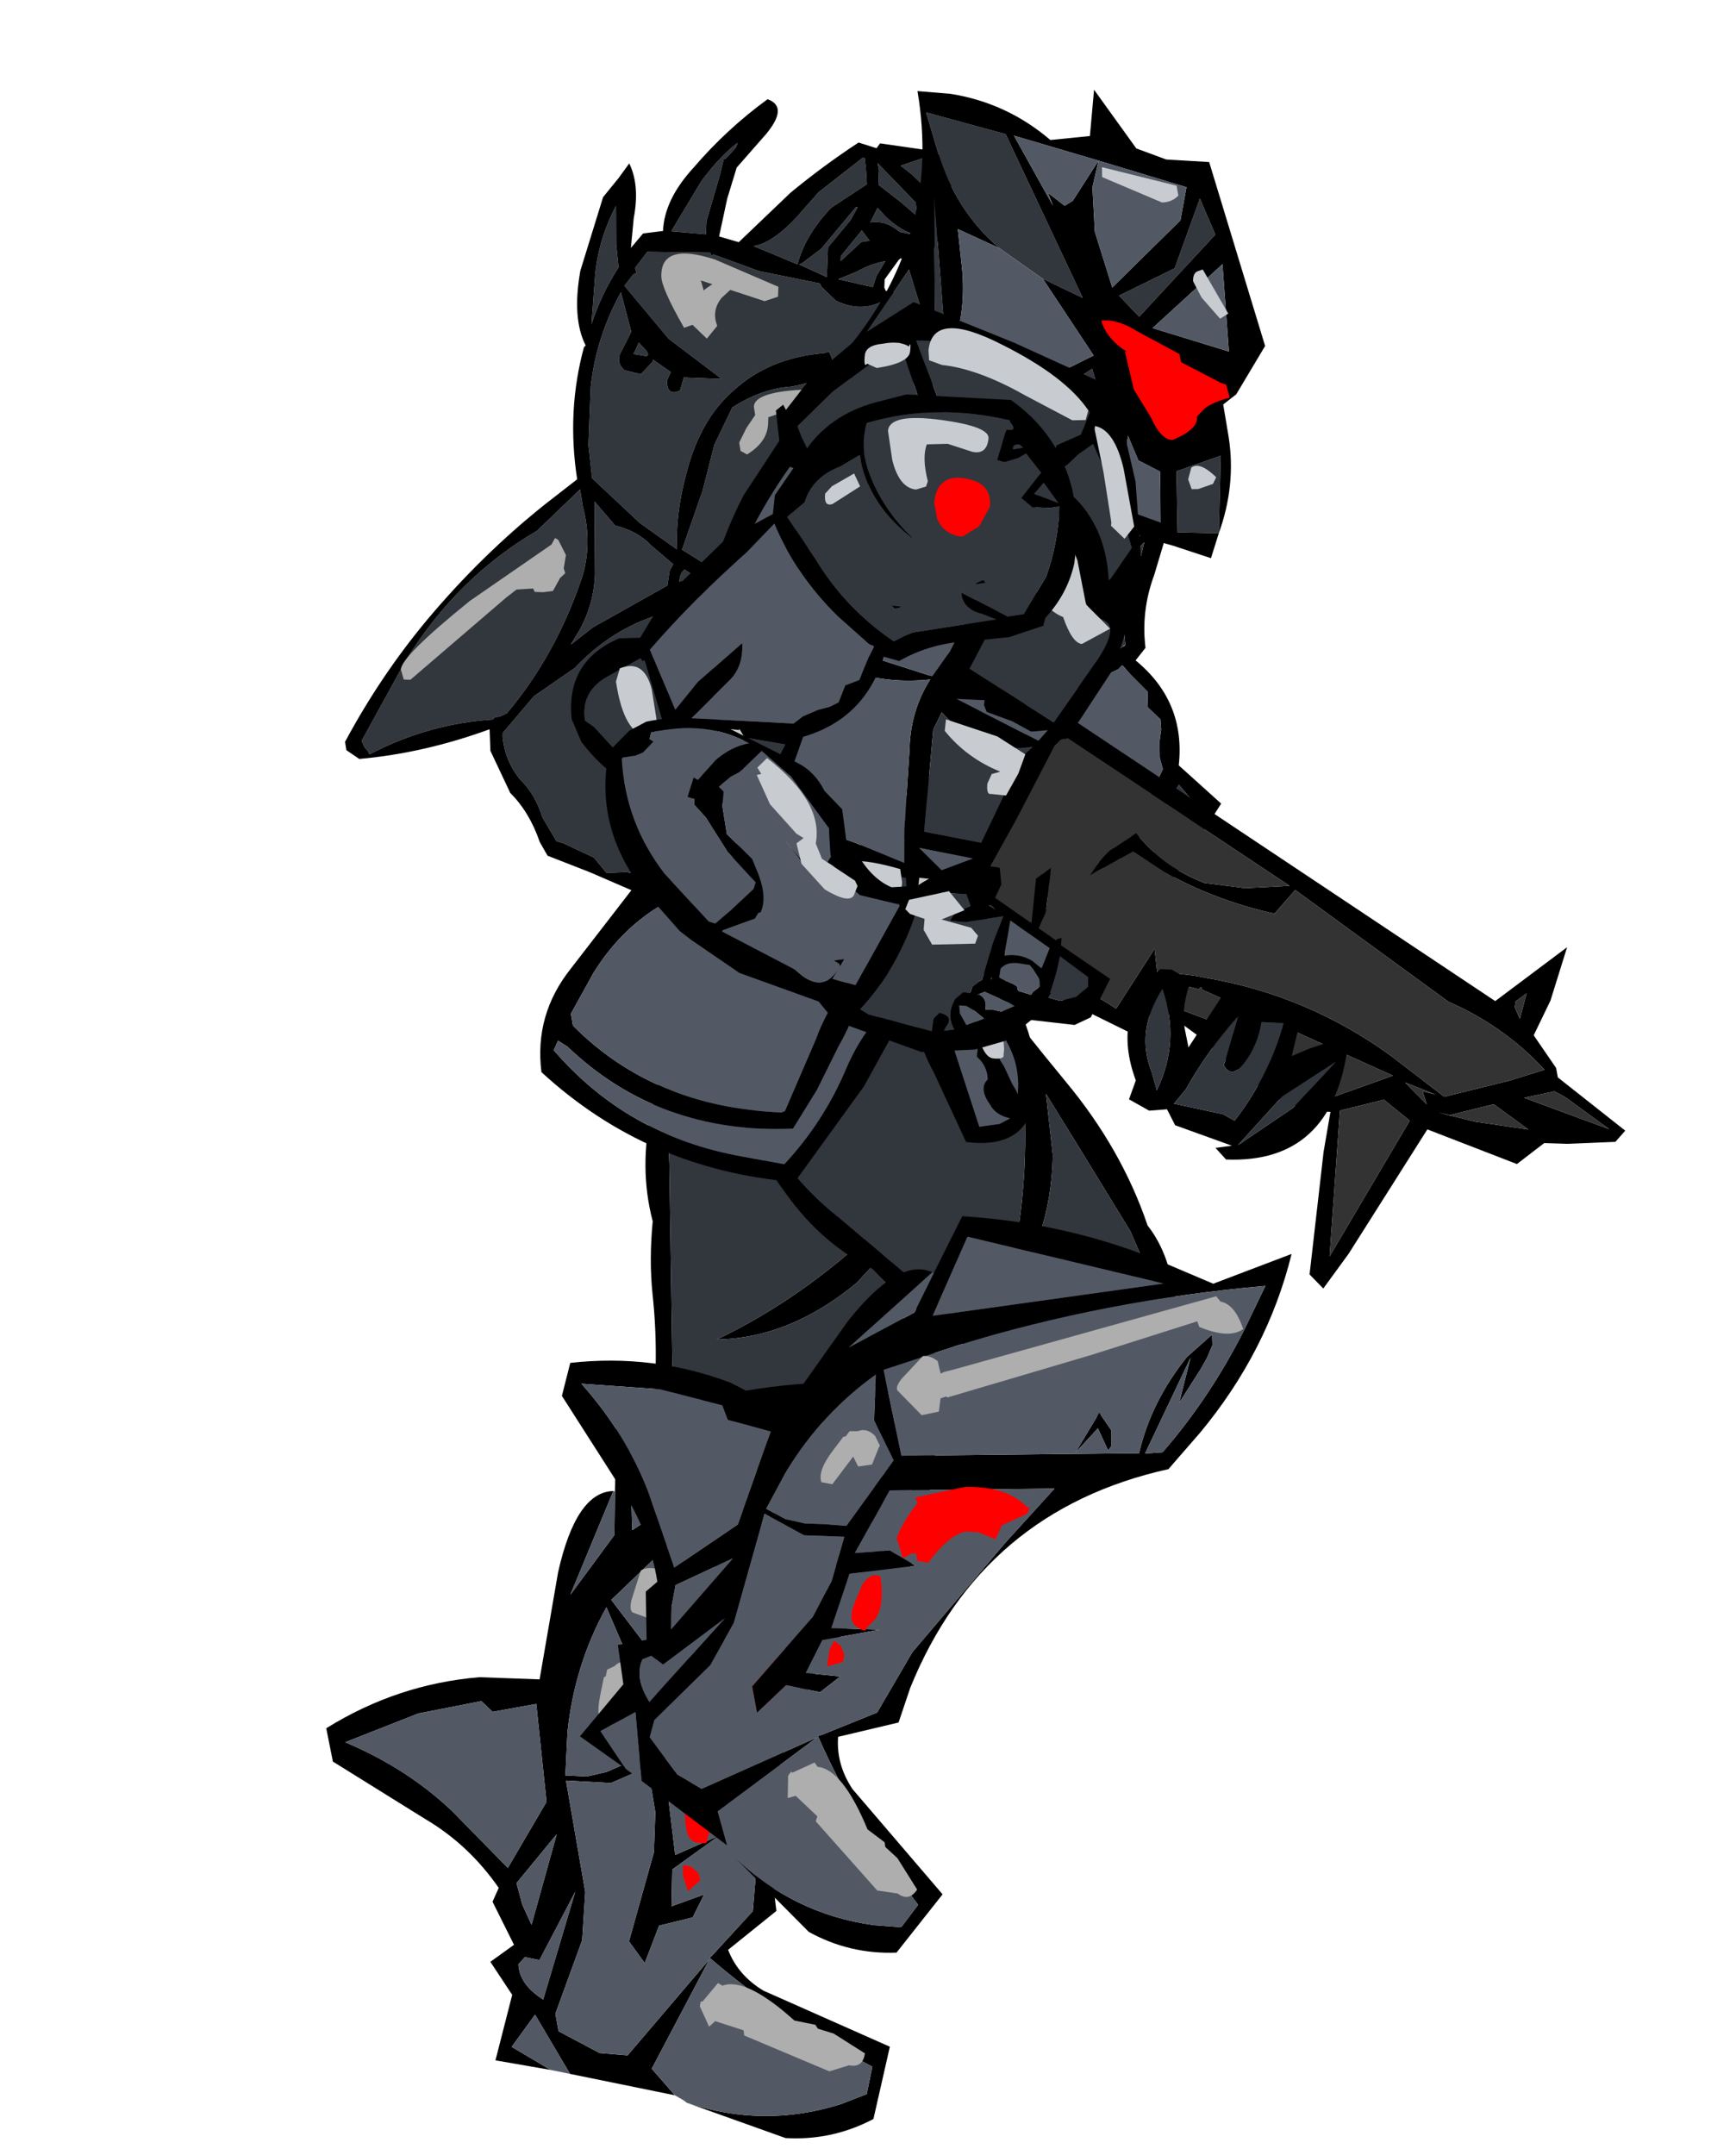 <?xml version="1.0" encoding="UTF-8" standalone="no"?>
<svg xmlns:xlink="http://www.w3.org/1999/xlink" height="390.6px" width="314.7px" xmlns="http://www.w3.org/2000/svg">
  <g transform="matrix(6.0, 0.0, 0.0, 6.0, 85.5, 11.4)">
    <use height="24.3" transform="matrix(0.999, 0.039, -0.039, 0.999, -3.049, 0.63)" width="17.95" xlink:href="#sprite0"/>
    <use height="16.2" transform="matrix(0.35, -0.644, 0.719, 0.391, 8.28, 22.157)" width="20.0" xlink:href="#sprite1"/>
    <use height="18.7" transform="matrix(0.898, 0.429, -0.429, 0.898, 8.85, 23.65)" width="10.15" xlink:href="#sprite2"/>
    <use height="25.2" transform="matrix(0.975, 0.199, -0.199, 0.975, -1.249, 34.905)" width="18.7" xlink:href="#sprite3"/>
    <use height="15.15" transform="matrix(0.676, 0.493, -0.588, 0.806, 17.65, 15.45)" width="28.55" xlink:href="#sprite4"/>
    <use height="5.0" transform="matrix(0.871, 0.489, -0.489, 0.871, 21.1, 26.45)" width="6.7" xlink:href="#sprite5"/>
    <use height="14.3" transform="matrix(0.997, -0.017, 0.017, 0.997, 10.479, 0.903)" width="13.4" xlink:href="#sprite6"/>
    <use height="18.7" transform="matrix(0.912, -0.394, 0.394, 0.912, 5.8, 26.45)" width="10.15" xlink:href="#sprite2"/>
    <use height="25.2" transform="matrix(0.796, 0.601, -0.601, 0.796, 12.475, 26.695)" width="18.7" xlink:href="#sprite3"/>
    <use height="26.85" transform="matrix(0.993, 0.105, -0.105, 0.993, 4.566, 6.298)" width="16.6" xlink:href="#sprite7"/>
    <use height="16.2" transform="matrix(0.73, 0.077, -0.086, 0.815, 4.132, 8.613)" width="20.0" xlink:href="#sprite1"/>
    <use height="6.8" transform="matrix(0.854, 0.516, -0.516, 0.854, 5.75, 18.15)" width="16.65" xlink:href="#sprite8"/>
  </g>
  <defs>
    <g id="sprite0" transform="matrix(1.0, 0.0, 0.0, 1.0, -5.9, -1.1)">
      <use height="24.3" transform="matrix(1.0, 0.0, 0.0, 1.0, 5.9, 1.1)" width="17.95" xlink:href="#shape0"/>
    </g>
    <g id="shape0" transform="matrix(1.0, 0.0, 0.0, 1.0, -5.9, -1.1)">
      <path d="M20.9 2.75 L20.95 3.05 21.0 3.55 19.95 4.3 Q19.2 5.15 19.0 6.05 L18.2 5.75 17.65 5.55 Q18.2 5.45 18.9 4.65 L19.55 3.85 20.85 2.75 20.9 2.75 M22.0 2.95 L22.65 2.7 22.75 2.75 22.85 2.8 23.15 3.4 23.1 3.45 22.85 3.65 22.35 3.2 22.0 2.95 M21.15 5.25 L20.9 5.3 20.3 5.9 20.3 5.75 20.9 4.95 21.15 5.25 M20.7 4.25 L20.75 4.25 20.55 4.65 19.9 5.5 19.9 5.8 19.9 6.3 19.9 6.4 19.05 6.05 19.15 6.0 19.7 5.55 20.7 4.25 M22.4 3.95 L22.5 4.05 22.55 4.45 22.05 4.05 21.35 3.55 21.35 3.1 21.3 2.9 22.4 3.95 M15.6 15.25 L15.5 15.45 15.45 15.9 13.25 17.25 12.6 17.8 12.85 17.35 Q13.25 16.55 13.25 15.65 L13.15 13.45 13.8 14.15 Q14.5 14.3 14.9 14.7 L15.6 15.25 M15.9 15.45 L15.95 15.4 16.2 15.55 16.3 15.85 17.05 19.35 Q17.25 20.9 18.15 21.4 L16.95 23.5 Q16.5 23.8 16.05 24.2 L15.55 24.75 14.55 24.6 13.95 24.65 13.55 24.2 12.6 23.8 12.4 23.75 11.95 23.05 Q11.7 22.35 11.25 21.95 10.75 21.4 10.65 20.65 L10.65 20.55 11.55 19.4 12.75 18.5 Q13.8 17.3 15.2 16.8 15.25 16.45 15.55 16.35 L15.8 16.05 15.85 15.95 Q15.75 15.65 15.9 15.45 M6.4 20.95 L7.65 18.45 Q9.1 15.9 11.45 14.4 L12.7 13.1 12.8 13.6 Q13.15 14.75 12.85 15.8 12.15 18.15 10.75 19.95 L10.55 20.05 10.35 20.1 10.35 20.15 Q8.4 20.35 6.65 21.35 L6.6 21.25 6.5 21.15 6.4 20.95 M14.6 8.95 L14.55 9.0 14.15 8.95 14.2 8.85 14.3 8.6 14.55 8.85 14.6 8.95 M13.45 4.5 L13.5 5.65 13.6 6.35 Q13.1 7.2 12.85 8.1 L12.9 6.65 Q12.95 5.55 13.45 4.5 M17.05 2.45 L17.0 2.6 16.7 2.95 16.65 2.95 16.55 3.45 16.2 4.85 16.2 5.25 15.15 5.2 16.0 3.65 Q16.55 2.85 17.05 2.45 M21.85 6.9 Q21.95 10.4 20.9 14.25 20.05 17.5 18.55 20.6 L18.35 20.95 18.0 20.35 17.2 17.7 16.55 15.2 15.85 14.8 16.4 13.0 16.7 11.6 17.2 10.45 Q18.05 9.85 18.95 9.75 20.55 9.4 20.05 8.65 L19.9 8.7 Q18.25 8.9 17.2 9.95 16.25 10.85 15.9 12.45 15.6 13.75 15.7 14.8 L14.55 14.05 13.05 12.75 12.9 11.75 12.9 10.0 Q13.0 8.5 13.7 7.1 L14.05 8.25 14.05 8.3 13.8 8.85 Q13.6 9.2 13.9 9.45 L14.4 9.55 14.75 9.15 14.75 9.1 15.3 9.45 15.2 9.7 Q15.2 10.2 15.6 10.0 L15.7 9.6 16.85 9.6 15.2 8.45 13.8 6.9 14.05 6.55 14.15 6.5 14.1 6.35 14.45 5.85 16.35 5.8 16.4 5.9 16.45 5.85 17.85 6.3 19.7 6.6 19.75 6.7 20.2 7.1 Q21.1 7.5 21.85 6.9 M21.4 6.3 L21.3 6.65 20.25 6.45 20.8 6.2 Q21.2 5.95 21.65 5.85 L21.4 6.3 M22.65 5.05 L22.05 4.95 Q21.6 4.6 21.15 4.7 L21.35 4.25 21.6 4.5 Q22.1 4.95 22.65 5.05" fill="#32363d" fill-rule="evenodd" stroke="none"/>
      <path d="M22.0 2.95 L22.35 3.2 22.85 3.65 23.1 3.45 23.15 3.4 22.85 2.8 22.75 2.75 22.65 2.7 22.0 2.95 M20.9 2.75 L20.85 2.75 19.55 3.85 18.9 4.65 Q18.2 5.45 17.65 5.55 L18.2 5.75 19.0 6.05 Q19.2 5.15 19.95 4.3 L21.0 3.55 20.95 3.05 20.9 2.75 M21.25 2.45 L21.35 2.3 22.8 2.45 Q23.55 2.65 23.85 3.3 L23.75 3.35 23.45 3.6 23.4 3.65 23.4 4.45 23.5 4.6 23.35 4.6 23.25 4.75 Q23.55 4.85 23.3 5.1 23.05 5.35 23.05 5.7 L23.0 5.8 22.1 5.75 22.05 5.8 21.65 6.4 21.65 6.65 21.7 6.75 21.85 6.75 21.85 6.55 21.9 6.75 21.95 6.8 Q22.55 9.05 22.0 11.85 21.05 16.8 18.85 21.15 L18.9 21.15 18.65 21.6 18.6 21.6 18.2 22.3 15.95 25.05 16.0 25.1 15.7 25.4 15.55 25.35 15.0 25.25 13.45 24.65 12.15 24.2 11.9 23.8 Q11.55 22.9 10.95 22.35 L10.3 21.1 10.25 20.45 Q8.3 21.25 6.35 21.5 L5.95 21.25 5.9 21.0 Q6.9 18.95 8.25 17.2 9.8 15.2 11.65 13.6 L12.6 12.8 Q12.2 10.75 12.65 8.8 L12.7 8.75 Q12.25 7.95 12.45 6.5 L13.05 4.25 13.5 3.65 13.8 3.2 Q14.15 3.85 14.0 4.85 L13.95 5.75 14.3 5.3 14.9 5.2 Q14.9 4.25 15.75 3.25 16.7 2.05 17.9 1.1 18.55 1.3 17.9 2.15 L17.05 3.2 16.8 4.15 16.6 5.3 17.2 5.45 18.7 3.9 Q19.65 3.05 20.7 2.3 L21.25 2.45 M22.4 3.95 L21.3 2.9 21.35 3.1 21.35 3.55 22.05 4.05 22.55 4.45 22.5 4.05 22.4 3.95 M20.7 4.25 L19.7 5.55 19.15 6.0 19.05 6.05 19.9 6.4 19.9 6.3 19.9 5.8 19.9 5.5 20.55 4.65 20.75 4.25 20.7 4.25 M21.15 5.25 L20.9 4.95 20.3 5.75 20.3 5.9 20.9 5.3 21.15 5.25 M22.65 5.5 L22.75 5.3 22.6 5.35 22.55 5.4 22.65 5.5 M22.65 5.05 Q22.1 4.95 21.6 4.5 L21.35 4.25 21.15 4.7 Q21.6 4.6 22.05 4.95 L22.65 5.05 M21.4 6.3 L21.65 5.85 Q21.2 5.95 20.8 6.2 L20.25 6.45 21.3 6.65 21.4 6.3 M21.85 6.9 Q21.1 7.5 20.2 7.1 L19.75 6.7 19.7 6.6 17.85 6.3 16.45 5.85 16.4 5.9 16.35 5.8 14.45 5.85 14.1 6.35 14.15 6.5 14.05 6.55 13.8 6.9 15.2 8.45 16.85 9.6 15.7 9.6 15.6 10.0 Q15.2 10.2 15.2 9.7 L15.3 9.45 14.75 9.1 14.75 9.15 14.4 9.55 13.9 9.45 Q13.6 9.2 13.8 8.85 L14.05 8.3 14.05 8.25 13.7 7.1 Q13.0 8.5 12.9 10.0 L12.9 11.75 13.05 12.75 14.55 14.05 15.7 14.8 Q15.6 13.75 15.9 12.45 16.25 10.85 17.2 9.95 18.25 8.9 19.9 8.7 L20.05 8.65 Q20.55 9.4 18.95 9.75 18.05 9.85 17.2 10.45 L16.7 11.6 16.4 13.0 15.85 14.8 16.55 15.2 17.2 17.7 18.0 20.35 18.35 20.95 18.55 20.6 Q20.05 17.5 20.9 14.25 21.95 10.4 21.85 6.9 M17.05 2.45 Q16.55 2.85 16.0 3.65 L15.15 5.2 16.2 5.25 16.2 4.85 16.55 3.45 16.65 2.95 16.7 2.95 17.0 2.6 17.05 2.45 M13.45 4.5 Q12.95 5.55 12.9 6.65 L12.85 8.1 Q13.1 7.2 13.6 6.35 L13.5 5.65 13.45 4.5 M14.6 8.95 L14.55 8.85 14.3 8.6 14.2 8.85 14.15 8.95 14.55 9.0 14.6 8.95 M6.4 20.95 L6.5 21.15 6.6 21.25 6.65 21.35 Q8.4 20.35 10.35 20.15 L10.35 20.1 10.55 20.05 10.75 19.95 Q12.15 18.15 12.85 15.8 13.15 14.75 12.8 13.6 L12.7 13.1 11.45 14.4 Q9.1 15.9 7.65 18.45 L6.4 20.95 M15.9 15.45 Q15.75 15.65 15.85 15.95 L15.8 16.05 15.55 16.35 Q15.25 16.45 15.2 16.8 13.8 17.3 12.75 18.5 L11.55 19.4 10.65 20.55 10.65 20.65 Q10.75 21.4 11.25 21.95 11.7 22.35 11.95 23.05 L12.4 23.75 12.6 23.8 13.55 24.2 13.95 24.65 14.55 24.6 15.55 24.75 16.05 24.2 Q16.5 23.8 16.95 23.5 L18.15 21.4 Q17.25 20.9 17.05 19.35 L16.3 15.85 16.2 15.55 15.95 15.4 15.9 15.45 M15.6 15.25 L14.9 14.7 Q14.5 14.3 13.8 14.15 L13.15 13.45 13.25 15.65 Q13.25 16.55 12.85 17.35 L12.6 17.8 13.25 17.25 15.45 15.9 15.5 15.45 15.6 15.25" fill="#000000" fill-rule="evenodd" stroke="none"/>
      <path d="M14.9 6.5 Q14.9 5.55 16.5 6.0 L18.45 6.75 18.45 7.05 18.05 7.2 17.0 6.9 16.75 7.15 Q16.45 7.55 16.65 8.0 L16.35 8.4 15.9 8.0 15.65 8.1 Q14.9 6.9 14.9 6.55 L14.9 6.5 M16.2 6.95 L16.25 6.9 16.45 6.75 16.1 6.65 16.2 6.95 M17.5 11.75 L17.45 11.5 17.65 11.05 17.9 10.65 17.85 10.4 Q17.85 9.9 19.7 9.8 L19.7 9.75 20.0 10.05 18.3 10.7 18.3 10.9 Q18.3 11.45 17.7 11.85 L17.5 11.75 M7.6 19.05 L7.5 18.75 Q7.5 18.35 9.5 16.6 L11.9 14.8 12.0 14.6 12.1 14.65 12.35 15.1 12.3 15.5 12.35 15.65 12.2 15.8 12.0 16.2 11.7 16.25 11.45 16.25 11.4 16.15 10.9 16.2 10.6 16.45 7.8 19.05 7.6 19.05" fill="#aeaeae" fill-rule="evenodd" stroke="none"/>
    </g>
    <g id="sprite1" transform="matrix(1.0, 0.0, 0.0, 1.0, 0.5, 0.55)">
      <use height="16.2" transform="matrix(1.0, 0.0, 0.0, 1.0, -0.5, -0.55)" width="20.0" xlink:href="#shape1"/>
    </g>
    <g id="shape1" transform="matrix(1.0, 0.0, 0.0, 1.0, 0.5, 0.55)">
      <path d="M12.45 9.1 Q12.85 8.85 13.2 8.7 L16.55 7.9 15.95 7.75 Q15.1 7.65 15.0 7.05 L17.0 7.75 17.65 7.6 18.4 6.15 Q18.75 4.9 18.65 3.5 L18.3 3.6 17.55 3.65 17.05 3.35 17.75 2.35 17.05 1.7 16.75 1.9 16.2 2.1 15.9 2.05 16.1 1.05 16.15 0.9 16.25 0.9 Q16.6 0.9 16.25 0.6 L16.25 0.55 Q13.1 0.2 10.4 1.2 10.2 2.15 10.75 3.1 11.55 4.45 12.95 5.35 10.8 4.25 10.25 2.4 L9.5 2.9 Q8.4 3.4 8.2 4.35 L7.55 4.95 8.9 6.4 Q10.3 8.05 12.35 9.05 L12.45 9.1 M16.9 1.5 L16.75 1.4 Q16.45 1.4 16.5 1.6 L16.9 1.5 M19.1 2.85 Q19.55 4.1 19.5 5.55 19.35 6.7 18.55 7.65 L18.5 7.95 17.15 8.5 15.55 8.8 Q14.0 9.0 12.75 9.8 L12.1 9.7 Q11.6 12.05 9.15 12.95 L8.6 15.0 4.6 14.75 4.15 15.5 3.75 15.65 Q1.8 15.6 0.1 14.0 L-0.4 13.2 Q-0.9 11.1 1.2 10.05 L2.05 9.95 3.15 7.85 3.55 7.7 5.45 5.65 5.95 5.5 6.3 5.3 6.95 4.9 6.95 4.2 7.95 2.55 Q8.8 1.05 10.7 0.4 L11.9 0.0 16.2 -0.2 Q18.3 0.85 19.1 2.85 M12.2 7.8 Q12.9 7.75 12.35 7.9 L12.2 7.8 M17.9 2.7 L17.55 3.15 18.6 3.4 17.9 2.7 M10.45 11.55 L10.65 10.9 11.2 10.65 11.5 9.75 11.65 9.4 11.65 9.35 11.45 9.3 10.05 8.4 Q8.15 7.05 7.05 5.25 L6.05 6.4 Q4.1 8.3 2.5 10.35 L3.8 12.45 4.6 11.35 6.25 9.75 Q6.4 10.55 5.95 11.1 L4.5 12.7 8.7 12.5 9.05 12.2 9.65 11.9 10.1 11.75 10.45 11.55 M15.85 6.5 L15.95 6.6 Q15.2 6.8 15.85 6.5 M2.35 10.8 L2.3 10.75 2.25 10.8 2.15 10.7 0.8 11.55 Q-0.15 12.2 0.15 13.2 L0.55 13.4 1.5 14.15 Q2.35 14.85 3.05 15.0 L3.95 14.95 3.75 13.85 2.35 10.8 M8.1 14.1 L8.45 13.3 4.1 13.05 4.25 13.3 4.6 14.7 6.2 14.45 8.1 14.1" fill="#000000" fill-rule="evenodd" stroke="none"/>
      <path d="M16.9 1.5 L16.5 1.6 Q16.45 1.4 16.75 1.4 L16.9 1.5 M12.35 9.05 Q10.3 8.05 8.9 6.4 L7.55 4.95 8.2 4.35 Q8.4 3.4 9.5 2.9 L10.25 2.4 Q10.8 4.25 12.95 5.35 11.55 4.45 10.75 3.1 10.2 2.15 10.4 1.2 13.1 0.2 16.25 0.55 L16.25 0.6 Q16.6 0.9 16.25 0.9 L16.15 0.9 16.1 1.05 15.9 2.05 16.2 2.1 16.75 1.9 17.05 1.7 17.75 2.35 17.05 3.35 17.55 3.65 18.3 3.6 18.65 3.5 Q18.75 4.9 18.4 6.15 L17.65 7.6 17.0 7.75 15.0 7.05 Q15.1 7.65 15.95 7.75 L16.55 7.9 13.2 8.7 Q12.85 8.85 12.45 9.1 L12.4 9.05 12.35 9.05 M17.9 2.7 L18.6 3.4 17.55 3.15 17.9 2.7 M12.2 7.8 L12.35 7.9 Q12.9 7.75 12.2 7.8 M15.85 6.5 Q15.2 6.8 15.95 6.6 L15.85 6.5 M2.35 10.8 L3.75 13.85 3.95 14.95 3.05 15.0 Q2.35 14.85 1.5 14.15 L0.55 13.4 0.15 13.2 Q-0.15 12.2 0.8 11.55 L2.15 10.7 2.25 10.8 2.35 10.8 M8.1 14.1 L6.2 14.45 4.6 14.7 4.25 13.3 4.1 13.05 8.45 13.3 8.1 14.1" fill="#32363d" fill-rule="evenodd" stroke="none"/>
      <path d="M10.45 11.55 L10.1 11.75 9.65 11.9 9.05 12.2 8.7 12.5 4.5 12.7 5.95 11.1 Q6.4 10.55 6.25 9.75 L4.6 11.35 3.8 12.45 2.5 10.35 Q4.1 8.3 6.05 6.4 L7.05 5.25 Q8.15 7.05 10.05 8.4 L11.45 9.3 11.65 9.35 11.65 9.4 11.5 9.75 11.2 10.65 10.65 10.9 10.45 11.55" fill="#535964" fill-rule="evenodd" stroke="none"/>
      <path d="M15.45 4.55 L14.8 5.0 Q14.05 5.0 13.7 4.45 L13.5 3.85 Q13.5 2.8 14.65 2.85 15.8 2.9 15.8 3.8 L15.45 4.55" fill="#ff0000" fill-rule="evenodd" stroke="none"/>
      <path d="M13.8 1.65 L12.95 1.75 Q12.8 2.25 13.15 3.1 L13.1 3.3 12.7 3.45 Q12.0 3.45 11.6 2.45 L11.3 1.4 Q11.3 0.75 13.4 0.8 15.45 0.85 15.45 1.3 15.45 1.9 14.85 1.85 L13.8 1.65 M9.0 3.95 L9.25 3.65 10.1 3.1 10.4 3.55 9.35 4.3 Q9.0 4.45 9.0 3.95 M1.35 11.15 Q2.3 10.7 2.75 11.8 L3.2 13.3 3.15 13.45 2.8 13.55 Q1.8 13.55 1.25 11.65 L1.35 11.15 M6.8 13.25 L5.85 13.8 Q5.5 14.0 5.5 13.5 L5.6 12.95 6.5 12.95 6.5 12.9 6.8 13.25" fill="#c8ccd0" fill-rule="evenodd" stroke="none"/>
    </g>
    <g id="sprite2" transform="matrix(1.0, 0.0, 0.0, 1.0, 0.0, 0.0)">
      <use height="18.7" transform="matrix(1.0, 0.0, 0.0, 1.0, 0.0, 0.0)" width="10.15" xlink:href="#shape2"/>
    </g>
    <g id="shape2" transform="matrix(1.0, 0.0, 0.0, 1.0, 0.0, 0.0)">
      <path d="M4.4 0.0 L6.6 0.4 7.4 0.5 Q8.3 4.7 9.5 8.85 10.25 11.4 10.05 13.85 10.3 14.8 10.0 15.95 9.6 17.55 8.65 18.55 L8.6 18.5 8.15 18.65 5.1 18.5 4.5 17.4 Q3.85 15.45 2.8 13.75 2.25 12.85 1.85 11.75 0.75 10.45 0.35 8.65 -0.35 5.65 0.3 2.75 0.55 1.6 1.35 0.6 1.85 0.25 2.55 0.35 L2.6 0.35 3.75 0.05 4.4 0.0 M7.65 2.45 Q7.45 1.35 6.5 1.05 L4.1 0.55 3.95 0.6 2.75 0.75 1.65 1.1 1.35 1.8 0.85 2.4 Q0.2 3.2 0.6 3.95 0.05 7.2 1.55 9.95 L5.1 17.1 5.4 17.9 8.45 17.8 9.15 17.15 9.25 17.0 Q9.65 16.1 9.5 15.1 L9.5 13.85 9.5 13.8 9.05 10.65 8.8 8.95 8.25 10.75 Q7.15 13.15 5.15 14.15 6.8 12.1 7.85 9.55 8.3 8.6 8.1 7.55 7.95 6.4 8.25 5.75 L8.25 5.7 7.65 2.45" fill="#000000" fill-rule="evenodd" stroke="none"/>
      <path d="M7.65 2.45 L8.25 5.7 8.25 5.75 Q7.95 6.4 8.1 7.55 8.3 8.6 7.85 9.55 6.8 12.1 5.15 14.15 7.15 13.15 8.25 10.75 L8.8 8.95 9.05 10.65 9.5 13.8 9.5 13.85 9.5 15.1 Q9.65 16.1 9.25 17.0 L9.15 17.15 8.45 17.8 5.4 17.9 5.1 17.1 1.55 9.95 Q0.05 7.2 0.6 3.95 0.2 3.2 0.85 2.4 L1.35 1.8 1.65 1.1 2.75 0.75 3.95 0.6 4.1 0.55 6.5 1.05 Q7.45 1.35 7.65 2.45" fill="#32363d" fill-rule="evenodd" stroke="none"/>
    </g>
    <g id="sprite3" transform="matrix(1.0, 0.0, 0.0, 1.0, 6.0, 0.0)">
      <use height="25.2" transform="matrix(1.0, 0.0, 0.0, 1.0, -6.0, 0.0)" width="18.7" xlink:href="#shape3"/>
    </g>
    <g id="shape3" transform="matrix(1.0, 0.0, 0.0, 1.0, 6.0, 0.0)">
      <path d="M1.15 7.0 L0.8 5.1 Q3.6 3.25 6.7 2.5 L8.1 2.15 9.45 0.0 Q10.65 2.8 10.5 6.0 L10.4 7.45 Q6.65 11.85 8.15 17.45 L8.5 18.5 7.3 19.95 Q7.75 20.65 8.6 20.95 L12.7 21.85 12.65 24.1 Q11.55 25.0 10.15 25.2 L7.0 24.75 Q9.45 25.05 11.6 23.85 L12.3 23.4 12.3 22.55 Q9.3 21.7 6.8 20.3 L6.9 20.15 7.8 18.65 7.55 16.55 7.8 12.2 8.0 10.0 4.05 13.05 4.35 15.2 5.15 14.5 6.05 14.4 4.6 15.8 5.15 17.45 6.35 16.6 5.15 17.9 5.35 19.0 6.25 18.45 6.05 19.2 5.1 19.65 4.9 20.85 4.3 20.3 4.5 17.5 4.3 16.3 3.8 15.0 2.8 15.7 1.45 15.9 2.7 19.1 2.9 20.55 2.55 22.9 2.75 23.4 4.1 23.8 4.95 23.7 6.8 20.35 5.75 23.95 6.6 24.6 3.35 24.6 1.95 23.05 1.45 24.15 2.75 24.6 1.05 24.65 1.15 22.6 0.3 21.75 0.9 21.1 0.0 19.95 0.1 19.5 Q-1.05 18.4 -2.5 17.9 L-5.6 16.75 -6.0 15.8 Q-4.15 14.05 -1.75 13.35 L0.05 13.05 -0.05 9.75 Q0.0 7.25 1.1 7.0 L0.45 10.35 1.4 8.3 1.15 7.0 M9.4 1.25 Q5.8 4.5 3.05 8.3 L1.7 10.25 3.7 12.0 9.4 7.6 Q8.75 6.15 8.8 4.4 L9.0 3.4 9.2 3.65 9.3 4.05 9.35 4.4 9.45 5.65 8.9 4.35 9.55 7.5 9.95 7.15 Q10.1 5.0 9.7 2.75 L9.4 1.25 M1.6 10.5 Q1.0 12.4 1.2 14.45 L1.4 15.75 2.05 15.65 2.6 15.4 3.1 15.05 3.65 14.7 3.6 12.25 2.4 11.65 1.6 10.5 M8.3 7.55 L8.6 7.95 8.6 8.1 7.95 7.75 7.85 8.75 7.7 7.35 8.3 7.55 M1.3 5.5 L1.9 8.05 6.9 3.05 1.3 5.5 M0.1 13.8 L-1.15 14.3 -1.55 14.05 -3.35 14.8 -5.35 16.1 Q-3.35 16.5 -1.75 17.5 L0.25 18.85 1.0 16.65 0.1 13.8 M1.3 21.4 L1.15 21.65 Q1.3 22.25 2.1 22.55 L2.4 19.15 1.75 21.4 1.3 21.4 M0.9 19.85 L1.3 20.4 1.5 17.55 0.6 19.25 0.9 19.85" fill="#000000" fill-rule="evenodd" stroke="none"/>
      <path d="M7.0 24.75 L6.9 24.7 6.6 24.6 5.75 23.95 6.8 20.35 4.95 23.7 4.1 23.8 2.75 23.4 2.55 22.9 2.9 20.55 2.7 19.1 1.45 15.9 2.8 15.7 3.8 15.0 4.3 16.3 4.5 17.5 4.3 20.3 4.9 20.85 5.1 19.65 6.05 19.2 6.25 18.45 5.35 19.0 5.15 17.9 6.35 16.6 5.15 17.45 4.6 15.8 6.05 14.4 5.15 14.5 4.35 15.2 4.05 13.05 8.0 10.0 7.8 12.2 7.55 16.55 7.8 18.65 6.9 20.15 6.8 20.3 Q9.3 21.7 12.3 22.55 L12.3 23.4 11.6 23.85 Q9.45 25.05 7.0 24.75 M3.35 24.6 L2.75 24.6 1.45 24.15 1.95 23.05 3.35 24.6 M1.1 7.0 L1.15 7.0 1.4 8.3 0.45 10.35 1.1 7.0 M0.9 19.85 L0.6 19.25 1.5 17.55 1.3 20.4 0.9 19.85 M1.3 21.4 L1.75 21.4 2.4 19.15 2.1 22.55 Q1.3 22.25 1.15 21.65 L1.3 21.4 M0.1 13.8 L1.0 16.65 0.25 18.85 -1.75 17.5 Q-3.35 16.5 -5.35 16.1 L-3.35 14.8 -1.55 14.05 -1.15 14.3 0.1 13.8 M1.3 5.5 L6.9 3.05 1.9 8.05 1.3 5.5 M8.3 7.55 L7.7 7.35 7.85 8.75 7.95 7.75 8.6 8.1 8.6 7.95 8.3 7.55 M1.6 10.5 L2.4 11.65 3.6 12.25 3.65 14.7 3.1 15.05 2.6 15.4 2.05 15.65 1.4 15.75 1.2 14.45 Q1.0 12.4 1.6 10.5 M9.4 1.25 L9.7 2.75 Q10.1 5.0 9.95 7.15 L9.55 7.5 8.9 4.35 9.45 5.65 9.35 4.4 9.3 4.05 9.2 3.65 9.0 3.4 8.8 4.4 Q8.75 6.15 9.4 7.6 L3.7 12.0 1.7 10.25 3.05 8.3 Q5.8 4.5 9.4 1.25" fill="#535964" fill-rule="evenodd" stroke="none"/>
      <path d="M7.5 12.3 L6.95 12.45 6.65 12.65 Q6.3 13.0 6.3 14.1 L6.0 14.25 5.85 14.1 5.75 14.15 5.6 14.45 5.2 14.15 5.1 14.1 Q4.95 13.65 4.95 13.0 L4.95 12.85 4.8 12.75 5.8 11.6 Q6.8 10.8 7.7 10.95 L7.75 10.9 7.8 11.1 7.4 11.85 7.5 12.3 M5.25 16.4 L5.1 15.8 Q5.1 15.35 5.4 15.3 6.05 15.95 6.05 16.45 L6.0 16.8 Q6.1 16.95 5.7 16.95 5.4 16.95 5.25 16.4 M5.95 17.85 L6.05 18.05 5.75 18.45 5.5 18.0 5.45 17.7 5.7 17.7 5.95 17.85" fill="#ff0000" fill-rule="evenodd" stroke="none"/>
      <path d="M9.65 2.7 Q9.5 3.2 8.55 3.45 L8.4 3.35 6.45 6.1 3.75 9.75 3.7 9.75 3.6 9.9 3.8 10.25 3.45 10.65 2.45 10.5 Q2.3 10.5 2.3 10.15 L2.4 9.2 Q2.55 9.05 2.85 9.05 L3.15 9.3 3.2 9.2 3.4 8.95 8.4 2.4 8.6 2.45 Q9.0 2.25 9.65 2.7 M2.2 12.2 Q2.35 11.95 2.7 12.0 L3.0 12.15 3.0 12.2 3.15 12.75 2.85 13.05 2.55 12.9 2.55 13.95 2.25 14.1 Q1.95 13.9 1.95 13.15 L1.95 12.7 1.95 12.6 2.0 12.55 2.0 12.35 2.2 12.2 M6.85 21.65 L7.2 21.0 7.35 21.05 Q8.0 20.65 9.7 21.65 L10.35 21.65 10.45 21.75 10.95 21.8 12.0 22.2 12.0 22.25 Q12.0 22.65 11.6 22.65 L11.05 22.95 8.3 22.4 8.25 22.25 7.35 22.15 7.2 22.35 6.8 21.8 6.8 21.7 6.8 21.65 6.85 21.65" fill="#aeaeae" fill-rule="evenodd" stroke="none"/>
    </g>
    <g id="sprite4" transform="matrix(1.0, 0.0, 0.0, 1.0, 0.0, 0.0)">
      <use height="15.15" transform="matrix(1.0, 0.0, 0.0, 1.0, 0.0, 0.0)" width="28.55" xlink:href="#shape4"/>
    </g>
    <g id="shape4" transform="matrix(1.0, 0.0, 0.0, 1.0, 0.0, 0.0)">
      <path d="M28.4 3.9 L27.05 4.8 26.35 5.2 26.0 6.2 22.65 6.95 23.0 11.4 23.0 12.7 22.3 12.6 20.1 9.35 19.45 8.25 Q18.25 8.95 16.65 8.9 L14.05 8.75 12.65 8.75 11.65 9.45 11.85 9.9 7.4 10.55 7.1 10.9 Q5.6 11.25 4.3 10.9 L3.2 10.45 Q3.05 12.5 2.35 14.5 L2.05 15.1 1.25 15.15 0.75 15.05 0.1 14.75 0.0 11.0 0.15 9.0 Q0.5 6.75 1.95 5.05 L3.6 3.25 21.9 2.6 22.85 0.0 23.5 1.6 23.75 2.75 25.1 3.15 25.35 3.35 28.45 3.45 28.4 3.9 M26.0 3.7 L25.55 3.75 24.8 4.45 27.95 3.7 26.0 3.7 M12.2 4.3 L13.45 3.45 3.85 3.8 2.85 4.65 2.4 6.4 Q1.25 7.0 0.85 8.25 L0.55 9.1 1.2 8.15 Q1.35 9.75 0.95 11.1 0.65 12.25 0.7 13.45 0.7 14.05 0.85 14.65 L1.7 14.7 2.45 13.95 2.85 10.0 4.2 10.2 4.45 10.15 4.7 10.25 4.7 10.4 5.7 9.8 6.7 8.95 5.9 7.8 6.1 7.25 6.9 8.45 7.05 9.05 6.3 10.15 5.95 10.5 Q8.45 9.65 11.0 9.55 L10.85 7.4 11.45 7.95 Q12.15 7.5 12.95 7.2 16.3 5.8 20.05 5.8 L22.45 5.85 24.0 4.3 24.8 3.4 Q22.7 3.05 20.55 3.45 L13.7 3.45 13.6 4.4 Q11.55 5.15 9.45 5.35 L8.15 5.4 7.4 6.75 Q7.35 6.25 7.45 5.8 L7.85 4.9 Q9.35 5.25 10.9 4.9 L12.2 4.3 M13.0 7.6 L11.95 7.95 11.7 8.7 14.5 8.05 19.0 8.1 20.5 6.25 13.1 7.55 Q13.0 7.45 13.0 7.6 M22.6 2.4 L23.0 2.6 22.65 1.85 22.5 2.25 22.6 2.4 M24.05 5.15 L23.3 5.9 23.0 6.2 22.6 6.35 23.9 5.9 25.6 5.15 24.05 5.15 M20.75 7.0 L19.7 8.05 22.5 11.8 21.95 7.05 20.75 7.0 M22.1 6.35 L21.7 6.1 22.15 5.95 21.0 6.2 22.1 6.35 M4.7 10.4 L4.85 10.55 5.4 10.6 4.7 10.4" fill="#000000" fill-rule="evenodd" stroke="none"/>
      <path d="M4.7 10.4 L5.4 10.6 4.85 10.55 4.7 10.4 4.7 10.25 4.45 10.15 4.2 10.2 2.85 10.0 2.45 13.95 1.7 14.7 0.85 14.65 Q0.7 14.05 0.7 13.45 0.65 12.25 0.95 11.1 1.35 9.75 1.2 8.15 L0.55 9.1 0.85 8.25 Q1.25 7.0 2.4 6.4 L2.85 4.65 3.85 3.8 13.45 3.45 12.2 4.3 10.9 4.9 Q9.35 5.25 7.85 4.9 L7.45 5.8 Q7.35 6.25 7.4 6.75 L8.15 5.4 9.45 5.35 Q11.55 5.15 13.6 4.4 L13.7 3.45 20.55 3.45 Q22.7 3.05 24.8 3.4 L24.0 4.3 22.45 5.85 20.05 5.8 Q16.3 5.8 12.95 7.2 12.15 7.5 11.45 7.95 L10.85 7.4 11.0 9.55 Q8.45 9.65 5.95 10.5 L6.3 10.15 7.05 9.05 6.9 8.45 6.1 7.25 5.9 7.8 6.7 8.95 5.7 9.8 4.7 10.4 M22.1 6.35 L21.0 6.2 22.15 5.95 21.7 6.1 22.1 6.35 M20.75 7.0 L21.95 7.05 22.5 11.8 19.7 8.05 20.75 7.0 M24.05 5.15 L25.6 5.15 23.9 5.9 22.6 6.35 23.0 6.2 23.3 5.9 24.05 5.15 M22.6 2.4 L22.5 2.25 22.65 1.85 23.0 2.6 22.6 2.4 M13.0 7.6 Q13.0 7.45 13.1 7.55 L20.5 6.25 19.0 8.1 14.5 8.05 11.7 8.7 11.95 7.95 13.0 7.6 M26.0 3.7 L27.95 3.7 24.8 4.45 25.55 3.75 26.0 3.7" fill="#333333" fill-rule="evenodd" stroke="none"/>
    </g>
    <g id="sprite5" transform="matrix(1.0, 0.0, 0.0, 1.0, 0.0, 0.0)">
      <use height="5.0" transform="matrix(1.0, 0.0, 0.0, 1.0, 0.0, 0.0)" width="6.7" xlink:href="#shape5"/>
    </g>
    <g id="shape5" transform="matrix(1.0, 0.0, 0.0, 1.0, 0.0, 0.0)">
      <path d="M3.8 2.2 Q3.7 2.8 3.3 2.55 L2.95 1.05 Q2.65 2.35 2.65 3.75 L2.55 4.3 4.0 3.85 4.4 3.85 Q4.65 2.2 4.25 0.55 L3.65 0.85 Q3.9 1.5 3.8 2.2 M3.4 0.25 L3.8 0.0 4.6 0.05 4.95 1.3 5.3 0.85 5.75 0.35 6.3 0.25 Q7.6 3.55 4.75 5.0 L4.3 4.85 4.7 4.55 2.9 4.85 2.45 4.55 2.0 4.85 1.3 4.85 1.2 4.25 Q-0.45 2.85 0.2 0.95 L0.5 0.8 0.85 0.8 1.2 0.95 Q1.35 1.75 1.8 2.25 L2.1 2.6 2.25 0.4 3.4 0.25 M1.9 4.2 Q1.8 2.55 0.55 1.45 0.45 2.95 1.5 3.8 L1.9 4.2 M6.2 0.8 L5.3 2.5 4.85 4.45 5.75 2.65 6.2 0.8" fill="#000000" fill-rule="evenodd" stroke="none"/>
      <path d="M3.8 2.2 Q3.9 1.5 3.65 0.85 L4.25 0.55 Q4.65 2.2 4.4 3.85 L4.0 3.85 2.55 4.3 2.65 3.75 Q2.65 2.35 2.95 1.05 L3.3 2.55 Q3.7 2.8 3.8 2.2 M6.2 0.8 L5.75 2.65 4.85 4.45 5.3 2.5 6.2 0.8 M1.9 4.2 L1.5 3.8 Q0.45 2.95 0.55 1.45 1.8 2.55 1.9 4.2" fill="#32363d" fill-rule="evenodd" stroke="none"/>
    </g>
    <g id="sprite6" transform="matrix(1.0, 0.0, 0.0, 1.0, 2.85, 1.65)">
      <use height="14.3" transform="matrix(1.0, 0.0, 0.0, 1.0, -2.85, -1.65)" width="13.4" xlink:href="#shape6"/>
    </g>
    <g id="shape6" transform="matrix(1.0, 0.0, 0.0, 1.0, 2.85, 1.65)">
      <path d="M2.55 3.15 Q1.25 2.0 0.75 0.25 L0.4 -1.0 2.8 -0.3 5.05 4.7 3.85 4.1 2.55 3.15 M0.9 6.55 L0.55 6.2 0.6 1.5 0.9 6.55 M9.05 11.9 L7.8 11.85 7.8 10.0 9.15 9.55 9.05 11.9 M9.1 2.85 L6.75 5.3 6.15 4.65 7.85 3.85 8.65 1.75 9.1 2.85 M5.5 7.6 L3.95 7.7 5.3 6.85 5.5 7.6 M-0.2 3.75 L0.65 6.7 -2.1 6.45 -0.2 3.75" fill="#32363d" fill-rule="evenodd" stroke="none"/>
      <path d="M3.85 4.1 L5.05 4.7 2.8 -0.3 0.4 -1.0 0.75 0.25 Q1.25 2.0 2.55 3.15 L1.3 2.55 1.4 3.65 Q1.55 5.25 0.9 6.55 L2.5 7.7 3.25 7.45 5.35 6.45 3.85 4.1 M0.9 6.55 L0.6 1.5 0.55 6.2 0.9 6.55 M9.05 11.9 L8.8 12.65 7.65 12.25 Q3.3 11.0 1.05 7.3 L-2.85 6.95 -2.0 6.0 Q0.8 2.65 0.15 -1.65 L1.15 -1.55 Q2.85 -1.25 4.15 -0.1 L5.35 -0.2 5.5 -1.6 6.75 0.2 7.65 0.55 8.95 0.65 10.55 6.25 9.65 7.7 9.25 8.0 9.4 9.0 Q9.6 10.45 9.05 11.9 L9.15 9.55 7.8 10.0 7.8 11.85 9.05 11.9 M9.1 2.85 L8.65 1.75 7.85 3.85 6.15 4.65 6.75 5.3 9.1 2.85 M9.3 3.75 L7.15 5.65 9.45 6.4 9.3 3.75 M8.05 2.4 L8.25 1.4 5.6 0.55 3.05 -0.25 4.2 1.9 4.05 1.5 4.55 1.9 4.8 1.75 5.6 0.55 5.4 1.35 5.45 2.7 5.95 4.4 8.05 2.4 M5.5 7.6 L5.3 6.85 3.95 7.7 5.5 7.6 M5.5 10.8 L5.5 7.9 2.5 8.05 5.5 10.8 M7.3 11.55 L7.3 10.0 6.65 9.65 6.35 8.9 6.0 11.05 7.3 11.55 M-0.2 3.75 L-2.1 6.45 0.65 6.7 -0.2 3.75" fill="#000000" fill-rule="evenodd" stroke="none"/>
      <path d="M3.85 4.1 L5.35 6.45 3.25 7.45 2.5 7.7 0.9 6.55 Q1.55 5.25 1.4 3.65 L1.3 2.55 2.55 3.15 3.85 4.1 M8.05 2.4 L5.95 4.4 5.45 2.7 5.4 1.35 5.6 0.55 4.8 1.75 4.55 1.9 4.05 1.5 4.2 1.9 3.05 -0.25 5.6 0.55 8.25 1.4 8.05 2.4 M9.3 3.75 L9.45 6.4 7.15 5.65 9.3 3.75 M7.3 11.55 L6.0 11.05 6.35 8.9 6.65 9.65 7.3 10.0 7.3 11.55 M5.5 10.8 L2.5 8.05 5.5 7.9 5.5 10.8" fill="#535964" fill-rule="evenodd" stroke="none"/>
      <path d="M8.0 1.65 Q7.8 1.85 7.5 1.85 L5.7 1.05 5.7 0.75 7.95 1.35 8.0 1.65 M9.45 5.25 L9.2 5.4 8.65 4.75 8.4 4.25 Q8.4 4.0 8.55 3.95 L8.7 3.9 9.45 5.25 M8.9 10.4 L8.45 10.55 8.25 10.55 8.15 10.25 8.25 9.9 Q8.5 9.7 9.0 10.2 L8.9 10.4" fill="#c8ccd0" fill-rule="evenodd" stroke="none"/>
      <path d="M6.7 5.75 L7.95 6.45 8.0 6.7 9.2 7.35 9.35 7.4 9.45 7.8 Q9.0 7.9 8.7 8.1 L8.45 8.35 8.45 8.4 Q8.45 8.75 7.7 9.05 7.35 9.05 7.05 8.35 L6.55 7.5 6.3 6.35 6.35 6.35 Q5.75 5.95 5.6 5.4 6.1 5.35 6.7 5.75" fill="#ff0000" fill-rule="evenodd" stroke="none"/>
    </g>
    <g id="sprite7" transform="matrix(1.0, 0.0, 0.0, 1.0, 2.4, 0.0)">
      <use height="26.85" transform="matrix(1.0, 0.0, 0.0, 1.0, -2.4, 0.0)" width="16.6" xlink:href="#shape7"/>
    </g>
    <g id="shape7" transform="matrix(1.0, 0.0, 0.0, 1.0, 2.4, 0.0)">
      <path d="M13.25 7.7 L13.8 6.7 13.1 5.1 12.3 3.7 11.9 4.05 11.6 4.4 11.35 4.6 11.05 4.7 11.2 3.85 11.9 3.45 12.1 2.75 11.65 2.35 Q9.45 0.85 6.65 1.15 L7.85 3.55 11.0 4.85 Q12.85 5.6 13.2 7.7 L13.2 7.75 13.25 7.7 M10.75 5.35 L10.8 6.15 10.55 7.7 9.3 10.85 12.0 12.2 13.05 10.3 Q13.65 9.2 13.25 9.0 L13.0 8.9 Q12.5 8.6 12.35 7.9 L11.8 6.55 10.75 5.35 M12.75 1.95 L13.7 4.7 14.2 7.5 13.95 8.9 13.65 10.35 12.75 12.1 12.1 12.9 11.2 15.2 10.35 17.2 10.75 18.75 10.65 19.75 10.65 19.8 Q12.2 20.75 12.55 22.7 13.0 25.15 10.7 25.1 L9.5 23.1 Q8.8 22.1 8.65 20.9 L7.45 23.75 5.7 26.8 5.65 26.85 Q1.2 26.95 -2.3 24.35 -2.7 22.65 -1.75 21.15 L0.1 18.15 0.2 18.05 0.0 17.4 0.9 15.25 1.6 15.2 Q1.7 14.55 1.45 14.0 1.1 13.15 1.05 12.3 0.95 10.75 1.2 9.25 1.4 7.75 1.95 6.35 L2.85 4.6 2.65 3.7 2.85 3.5 2.95 3.65 3.6 2.6 5.0 1.15 6.45 0.0 9.6 0.9 12.75 1.95 M7.55 3.9 L7.45 3.9 Q7.25 4.8 6.25 5.15 4.75 6.25 3.85 8.1 L3.85 9.3 Q5.0 9.6 5.3 10.6 L8.2 11.2 8.65 10.4 10.05 6.7 10.35 5.2 Q9.35 4.6 8.3 4.25 L7.55 3.9 M7.2 3.5 L6.15 1.25 4.3 2.95 3.35 4.1 3.5 4.4 3.75 4.8 Q5.45 3.7 7.2 3.5 M9.85 11.75 L9.0 11.8 11.6 12.8 11.85 12.45 11.35 12.55 10.75 12.3 9.95 12.1 9.9 12.0 9.85 11.9 9.85 11.75 M3.05 9.8 L2.85 9.75 1.55 10.8 Q1.55 12.4 1.95 13.85 L2.1 15.1 2.95 15.55 3.15 14.7 Q3.3 14.55 3.6 14.55 L3.5 15.75 6.4 16.45 7.95 16.9 7.85 15.9 7.75 13.5 Q7.65 12.3 8.15 11.3 5.8 11.8 3.8 10.45 L3.65 9.9 3.6 10.0 3.05 9.8 M3.9 5.05 L4.0 5.6 3.65 5.45 3.25 5.35 Q2.1 7.4 1.6 9.7 L3.05 9.05 Q3.65 6.2 5.95 4.45 4.95 5.05 3.9 5.05 M8.75 17.5 L8.9 18.25 8.85 19.8 8.75 20.3 10.05 19.8 9.9 17.45 8.75 17.5 M8.2 18.2 L8.05 17.35 5.85 17.1 6.0 18.6 5.7 19.4 5.35 20.05 8.0 20.25 Q8.35 19.3 8.2 18.2 M5.25 18.4 L5.55 17.05 3.65 16.5 3.45 17.75 2.9 19.4 5.15 20.0 5.25 18.4 M8.35 16.4 L9.1 17.0 10.0 16.55 8.35 16.4 M1.55 15.65 L1.4 16.3 1.05 17.75 1.0 18.4 2.4 19.2 2.45 18.75 3.1 16.25 1.55 15.65 M8.4 12.8 L8.45 15.9 10.2 16.05 11.0 13.8 11.05 13.45 11.45 13.0 Q9.85 13.4 8.6 12.25 L8.4 12.8 M0.7 19.0 Q-0.4 19.85 -1.05 21.2 L-1.6 22.5 -1.5 22.85 Q1.2 25.05 5.05 24.8 L5.15 24.75 5.85 22.5 Q6.1 21.5 6.65 20.65 L6.0 20.65 Q3.25 20.6 0.95 19.05 L0.75 18.9 0.7 19.0 M8.7 20.65 L8.65 20.85 Q9.45 21.2 10.0 22.25 L11.05 24.6 11.65 24.45 11.95 24.25 Q11.5 24.2 11.3 23.9 10.9 23.45 11.15 23.15 11.1 22.75 10.75 22.5 L10.75 22.4 10.75 22.1 10.75 22.0 10.2 21.5 10.05 21.1 10.05 21.0 9.6 20.65 Q9.4 20.6 9.6 20.5 L9.6 20.45 8.7 20.6 8.25 20.65 7.85 20.6 7.05 20.65 Q7.05 21.5 6.55 22.65 L6.05 24.0 5.45 25.25 Q1.45 25.85 -1.6 23.5 L-1.9 23.35 -2.0 23.65 Q0.5 26.0 4.0 26.25 L5.3 26.35 Q6.35 24.95 6.85 23.3 7.4 21.5 8.7 20.6 L8.7 20.65 M10.7 21.3 L10.75 21.4 10.9 21.45 11.2 21.65 Q11.2 22.25 11.6 22.7 L11.9 23.2 12.05 23.4 12.1 23.5 Q12.1 22.65 11.6 21.95 10.75 20.65 10.65 19.85 L10.2 20.5 10.2 20.4 10.05 20.45 10.3 20.65 10.7 21.3" fill="#000000" fill-rule="evenodd" stroke="none"/>
      <path d="M13.2 7.7 Q12.85 5.6 11.0 4.85 L7.85 3.55 6.65 1.15 Q9.45 0.85 11.65 2.35 L12.1 2.75 11.9 3.45 11.2 3.85 11.05 4.7 11.35 4.6 11.6 4.4 11.9 4.05 12.3 3.7 13.1 5.1 13.8 6.7 13.25 7.7 13.2 7.7 M10.75 5.35 L11.8 6.55 12.35 7.9 Q12.5 8.6 13.0 8.9 L13.25 9.0 Q13.65 9.2 13.05 10.3 L12.0 12.2 9.3 10.85 10.55 7.7 10.8 6.15 10.75 5.35 M7.2 3.5 Q5.45 3.7 3.75 4.8 L3.5 4.4 3.35 4.1 4.3 2.95 6.15 1.25 7.2 3.5 M5.25 18.4 L5.15 20.0 2.9 19.4 3.45 17.75 3.65 16.5 5.55 17.05 5.25 18.4 M8.2 18.2 Q8.35 19.3 8.0 20.25 L5.35 20.05 5.7 19.4 6.0 18.6 5.85 17.1 8.05 17.35 8.2 18.2 M8.75 17.5 L9.9 17.45 10.05 19.8 8.75 20.3 8.85 19.8 8.9 18.25 8.75 17.5 M8.4 12.8 L8.6 12.25 Q9.85 13.4 11.45 13.0 L11.05 13.45 11.0 13.8 10.2 16.05 8.45 15.9 8.4 12.8 M1.55 15.65 L3.1 16.25 2.45 18.75 2.4 19.2 1.0 18.4 1.05 17.75 1.4 16.3 1.55 15.65" fill="#32363d" fill-rule="evenodd" stroke="none"/>
      <path d="M7.55 3.9 L8.3 4.25 Q9.35 4.6 10.35 5.2 L10.05 6.7 8.65 10.4 8.2 11.2 5.3 10.6 Q5.0 9.6 3.85 9.3 L3.85 8.1 Q4.75 6.25 6.25 5.15 7.25 4.8 7.45 3.9 L7.55 3.9 M3.9 5.05 Q4.95 5.05 5.95 4.45 3.65 6.2 3.05 9.05 L1.6 9.7 Q2.1 7.4 3.25 5.35 L3.65 5.45 4.0 5.6 3.9 5.05 M3.05 9.8 L3.6 10.0 3.65 9.9 3.8 10.45 Q5.8 11.8 8.15 11.3 7.65 12.3 7.75 13.5 L7.85 15.9 7.95 16.9 6.4 16.45 3.5 15.75 3.6 14.55 Q3.3 14.55 3.15 14.7 L2.95 15.55 2.1 15.1 1.95 13.85 Q1.55 12.4 1.55 10.8 L2.85 9.75 3.05 9.8 M9.85 11.75 L9.85 11.9 9.9 12.0 9.95 12.1 10.75 12.3 11.35 12.55 11.85 12.45 11.6 12.8 9.0 11.8 9.85 11.75 M8.35 16.4 L10.0 16.55 9.1 17.0 8.35 16.4 M10.7 21.3 L10.3 20.65 10.05 20.45 10.2 20.4 10.2 20.5 10.65 19.85 Q10.75 20.65 11.6 21.95 12.1 22.65 12.1 23.5 L12.05 23.4 11.9 23.2 11.6 22.7 Q11.2 22.25 11.2 21.65 L10.9 21.45 10.75 21.4 10.7 21.3 M8.7 20.65 L8.7 20.6 Q7.4 21.5 6.85 23.3 6.35 24.95 5.3 26.35 L4.0 26.25 Q0.5 26.0 -2.0 23.65 L-1.9 23.35 -1.6 23.5 Q1.45 25.85 5.45 25.25 L6.05 24.0 6.55 22.65 Q7.05 21.5 7.05 20.65 L7.85 20.6 8.25 20.65 8.7 20.6 9.6 20.45 9.6 20.5 Q9.4 20.6 9.6 20.65 L10.05 21.0 10.05 21.1 10.2 21.5 10.75 22.0 10.75 22.1 10.75 22.4 10.75 22.5 Q11.1 22.75 11.15 23.15 10.9 23.45 11.3 23.9 11.5 24.2 11.95 24.25 L11.65 24.45 11.05 24.6 10.0 22.25 Q9.45 21.2 8.65 20.85 L8.7 20.65 M0.7 19.0 L0.75 18.9 0.95 19.05 Q3.25 20.6 6.0 20.65 L6.65 20.65 Q6.1 21.5 5.85 22.5 L5.15 24.75 5.05 24.8 Q1.2 25.05 -1.5 22.85 L-1.6 22.5 -1.05 21.2 Q-0.4 19.85 0.7 19.0" fill="#535964" fill-rule="evenodd" stroke="none"/>
      <path d="M12.0 3.0 L11.6 3.05 10.1 2.45 Q8.6 1.8 7.5 1.8 L7.1 1.7 7.05 1.4 Q7.05 0.15 9.25 1.0 11.25 1.75 12.05 2.7 L12.0 3.0 M12.3 3.15 Q12.9 3.2 13.3 4.35 L13.8 6.05 13.55 6.45 13.1 6.1 13.1 6.0 12.7 4.5 12.3 3.25 12.3 3.15 M11.4 5.7 L12.2 7.25 12.6 8.55 13.4 9.2 12.6 9.75 Q12.3 9.75 11.95 9.0 11.6 8.9 11.3 8.6 10.85 8.15 10.85 7.75 L11.1 7.4 11.25 7.3 11.2 7.2 10.7 5.95 10.8 5.7 11.1 5.7 11.2 5.75 11.4 5.7 M6.5 1.5 Q6.5 1.85 5.55 2.1 L5.25 2.0 Q5.15 2.15 5.15 1.75 5.15 1.45 5.65 1.35 6.15 1.2 6.45 1.35 6.5 1.15 6.5 1.5 M8.75 12.45 L10.35 12.8 11.25 13.25 11.1 13.85 10.8 14.55 10.35 14.55 Q10.2 14.6 10.2 14.25 L10.3 13.95 10.55 13.85 Q9.5 13.55 8.75 12.8 L8.75 12.45 M5.9 17.45 Q5.9 16.75 7.85 17.1 L7.95 17.5 7.95 17.7 6.6 17.6 Q6.4 17.6 6.35 17.75 L6.2 17.9 Q5.9 17.85 5.9 17.45 M8.45 17.7 L8.45 17.3 9.0 17.3 9.6 17.4 9.75 17.6 8.9 17.9 8.6 17.8 8.45 17.7 M1.75 16.25 L1.35 15.85 Q1.35 15.3 2.15 15.6 2.9 15.95 2.9 16.25 2.9 17.25 2.4 18.35 L2.25 18.45 Q1.9 17.9 2.0 17.3 L2.15 16.7 Q2.15 16.4 1.75 16.25 M4.65 17.3 L4.35 17.2 Q4.35 17.05 3.75 16.95 L3.65 16.5 4.4 16.4 Q4.85 16.6 5.0 17.15 L4.65 17.3 M11.35 21.0 L11.55 22.2 11.55 22.35 Q11.6 22.5 11.25 22.5 10.9 22.5 10.6 21.5 L10.35 20.5 Q10.35 20.05 10.65 19.95 11.25 20.35 11.35 21.0" fill="#c8ccd0" fill-rule="evenodd" stroke="none"/>
    </g>
    <g id="sprite8" transform="matrix(1.0, 0.0, 0.0, 1.0, 0.0, 0.0)">
      <use height="6.8" transform="matrix(1.0, 0.0, 0.0, 1.0, 0.0, 0.0)" width="16.65" xlink:href="#shape8"/>
    </g>
    <g id="shape8" transform="matrix(1.0, 0.0, 0.0, 1.0, 0.0, 0.0)">
      <path d="M15.95 2.15 L16.1 1.7 15.95 1.45 14.9 1.35 15.05 1.8 15.2 2.4 15.2 2.45 15.25 2.45 15.25 2.55 15.25 2.6 15.6 2.5 15.95 2.15 M16.65 2.45 L16.35 2.9 15.15 3.45 14.8 4.4 14.15 5.1 12.8 6.0 10.05 6.55 9.35 6.3 6.85 6.8 5.1 6.7 4.65 6.65 2.9 6.1 Q0.75 5.2 0.0 3.1 L0.2 2.25 0.5 1.75 Q1.35 0.95 2.45 0.65 L5.05 0.45 Q5.65 0.4 6.2 0.75 L6.95 0.95 7.55 1.7 7.85 1.75 Q8.7 2.3 9.45 2.2 L10.1 1.75 Q10.7 0.45 11.95 0.0 L12.25 0.4 12.3 0.85 14.55 1.0 14.55 0.95 14.65 0.85 14.75 1.05 16.55 1.15 16.65 2.45 M13.75 2.85 L14.1 2.8 14.25 2.8 14.35 2.9 14.75 2.8 14.75 2.7 14.85 2.45 14.75 2.3 14.7 2.25 14.5 2.15 14.4 2.1 14.25 2.05 14.0 2.15 Q13.6 2.3 13.55 2.6 L13.65 2.85 13.75 2.85 M13.45 3.05 L13.5 3.0 13.45 2.95 13.45 3.05 M13.45 2.2 Q13.8 1.9 14.25 1.9 L14.6 1.95 14.6 1.9 14.5 1.3 13.05 1.2 13.4 2.1 13.45 2.2 M12.8 1.2 L11.9 1.95 11.5 2.15 Q11.45 1.85 11.65 1.65 L11.8 1.45 11.5 1.2 10.85 1.55 10.85 1.85 10.75 2.05 10.45 2.35 Q10.9 4.2 10.55 5.85 L10.85 5.85 12.75 5.3 12.6 4.95 12.65 4.7 Q13.1 4.55 13.05 4.95 L13.05 5.1 13.3 4.9 Q12.85 4.65 12.85 4.1 L12.95 3.8 13.15 3.7 13.1 3.5 13.2 3.25 13.25 3.2 12.95 2.05 12.8 1.2 M12.5 1.15 L12.3 1.1 12.25 1.15 12.4 1.15 12.5 1.15 M14.3 3.35 L13.5 3.45 13.35 3.65 13.4 3.6 Q13.65 3.6 13.75 3.8 L13.8 3.9 13.95 3.8 14.25 3.7 14.5 3.35 14.3 3.35 M13.2 4.4 L13.55 4.6 13.9 4.15 13.55 4.1 13.25 4.1 13.05 4.2 13.2 4.4 M9.85 2.55 L8.75 2.9 7.95 2.75 7.9 2.85 7.9 2.8 7.7 2.6 7.6 2.55 7.4 2.55 7.4 2.35 7.35 2.3 6.9 1.65 5.1 0.9 3.95 0.7 3.75 1.45 3.7 1.6 3.55 1.85 3.4 2.3 3.6 2.35 3.8 2.75 4.35 3.4 5.2 3.6 5.4 3.65 5.6 3.8 Q6.4 4.35 6.45 4.9 L6.4 4.95 6.4 5.15 5.75 5.95 5.75 6.0 8.15 5.85 8.25 5.85 Q9.4 6.1 9.35 5.05 L9.3 5.0 9.1 5.0 9.35 4.8 9.35 5.5 10.05 5.3 9.95 2.55 9.9 2.5 9.85 2.55 M6.8 3.0 L6.6 2.9 5.95 2.65 6.85 2.95 6.8 3.0 M5.85 4.2 L4.65 3.85 3.55 3.3 3.05 3.15 2.95 3.0 2.75 3.05 2.6 2.45 2.7 2.45 2.75 2.45 2.9 1.65 Q3.1 1.05 3.5 0.7 2.05 0.75 0.8 1.95 L0.85 2.15 1.0 2.15 0.9 2.6 0.75 2.8 0.45 3.05 0.45 3.1 Q1.55 4.7 3.35 5.4 L5.25 5.95 5.45 5.9 5.65 5.3 5.9 4.4 5.85 4.2" fill="#000000" fill-rule="evenodd" stroke="none"/>
      <path d="M15.95 2.15 L15.6 2.5 15.25 2.6 15.25 2.55 15.25 2.45 15.2 2.45 15.2 2.4 15.05 1.8 14.9 1.35 15.95 1.45 16.1 1.7 15.95 2.15 M13.45 3.05 L13.45 2.95 13.5 3.0 13.45 3.05 M12.5 1.15 L12.4 1.15 12.25 1.15 12.3 1.1 12.5 1.15 M12.8 1.2 L12.95 2.05 13.25 3.2 13.2 3.25 13.1 3.5 13.15 3.7 12.95 3.8 12.85 4.1 Q12.85 4.65 13.3 4.9 L13.05 5.1 13.05 4.95 Q13.1 4.55 12.65 4.7 L12.6 4.95 12.75 5.3 10.85 5.85 10.55 5.85 Q10.9 4.2 10.45 2.35 L10.75 2.05 10.85 1.85 10.85 1.55 11.5 1.2 11.8 1.45 11.65 1.65 Q11.45 1.85 11.5 2.15 L11.9 1.95 12.8 1.2" fill="#32363d" fill-rule="evenodd" stroke="none"/>
      <path d="M13.75 2.85 L13.65 2.85 13.55 2.6 Q13.6 2.3 14.0 2.15 L14.25 2.05 14.4 2.1 14.5 2.15 14.7 2.25 14.75 2.3 14.85 2.45 14.75 2.7 14.75 2.8 14.35 2.9 14.25 2.8 14.1 2.8 13.75 2.85 M13.45 2.2 L13.4 2.1 13.05 1.2 14.5 1.3 14.6 1.9 14.6 1.95 14.25 1.9 Q13.8 1.9 13.45 2.2 M13.2 4.4 L13.05 4.2 13.25 4.1 13.55 4.1 13.9 4.15 13.55 4.6 13.2 4.4 M14.3 3.35 L14.5 3.35 14.25 3.7 13.95 3.8 13.8 3.9 13.75 3.8 Q13.65 3.6 13.4 3.6 L13.35 3.65 13.5 3.45 14.3 3.35 M9.95 2.55 L10.05 5.3 9.35 5.5 9.35 4.8 9.1 5.0 9.3 5.0 9.35 5.05 Q9.4 6.1 8.25 5.85 L8.15 5.85 5.75 6.0 5.75 5.95 6.4 5.15 6.4 4.95 6.45 4.9 Q6.4 4.35 5.6 3.8 L5.4 3.65 5.2 3.6 4.35 3.4 3.8 2.75 3.6 2.35 3.4 2.3 3.55 1.85 3.7 1.6 3.75 1.45 3.95 0.7 5.1 0.9 6.9 1.65 7.35 2.3 7.4 2.35 7.4 2.55 7.6 2.55 7.7 2.6 7.9 2.8 7.9 2.85 7.95 2.75 8.75 2.9 9.85 2.55 9.95 2.55 M6.8 3.0 L6.85 2.95 5.95 2.65 6.6 2.9 6.8 3.0 M5.85 4.2 L5.9 4.4 5.65 5.3 5.45 5.9 5.25 5.95 3.35 5.4 Q1.55 4.7 0.45 3.1 L0.45 3.05 0.75 2.8 0.9 2.6 1.0 2.15 0.85 2.15 0.8 1.95 Q2.05 0.75 3.5 0.7 3.1 1.05 2.9 1.65 L2.75 2.45 2.7 2.45 2.6 2.45 2.75 3.05 2.95 3.0 3.05 3.15 3.55 3.3 4.65 3.85 5.85 4.2" fill="#535964" fill-rule="evenodd" stroke="none"/>
      <path d="M10.8 2.5 L10.35 2.6 10.15 2.55 10.1 2.25 11.0 1.4 11.7 1.65 11.25 2.25 12.15 2.0 12.45 2.1 12.5 2.35 11.4 3.05 10.95 2.8 10.8 2.5 M8.55 2.7 L8.6 3.0 Q8.6 3.3 7.75 3.3 L6.75 3.0 6.3 2.55 6.4 2.3 6.15 2.3 5.0 1.95 4.2 1.4 4.3 1.3 4.1 1.2 4.2 0.8 Q6.35 1.05 6.8 2.25 L7.2 2.55 8.4 2.6 8.55 2.7" fill="#c8ccd0" fill-rule="evenodd" stroke="none"/>
    </g>
  </defs>
</svg>
